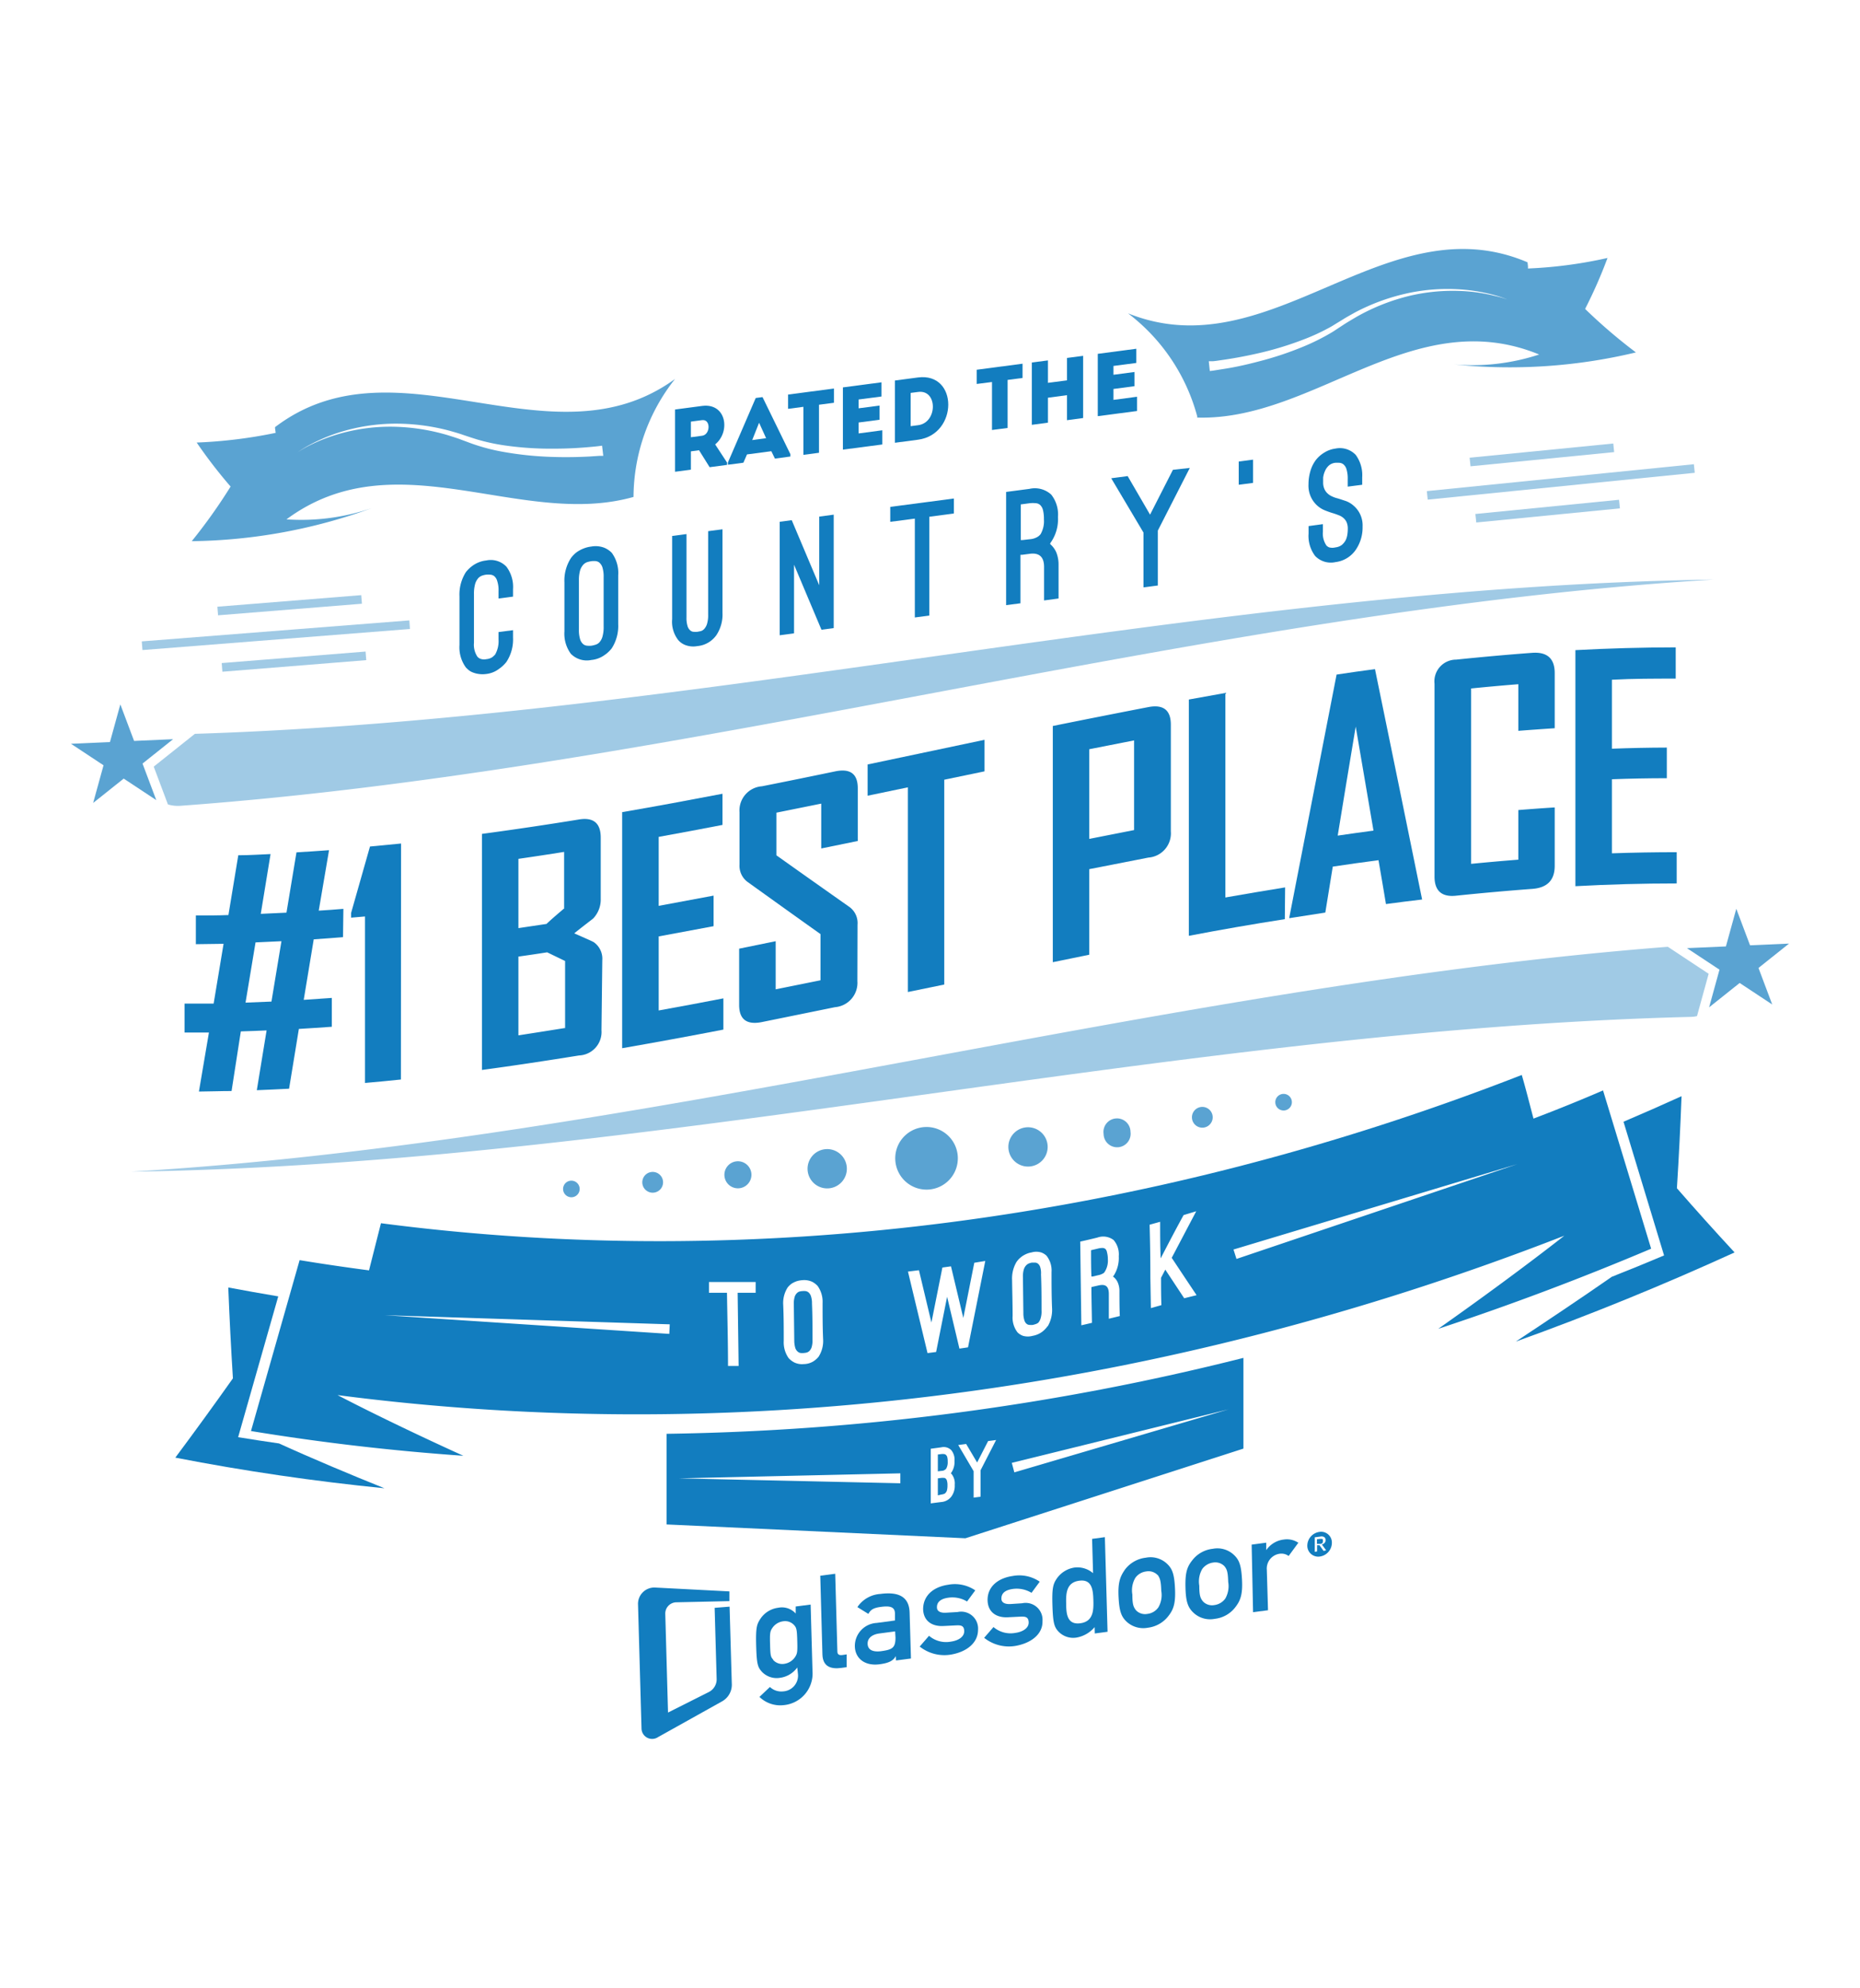 <svg width="249" xmlns="http://www.w3.org/2000/svg" viewBox="0 0 249 266"><defs><style>.cls-1{fill:#127dbf;}.cls-2{fill:#a0cae5;}.cls-3{fill:#5aa3d2;}</style></defs><title>TRL-Badge-Glassdoor</title><g id="Badge-Glassdoor"><path id="door" class="cls-1" d="M85.41,214.63l.47,16.67a1.42,1.42,0,0,0,2.21,1.16l8.58-4.79a2.54,2.54,0,0,0,1.3-2.23L97.67,215l-2,.16.27,9.54a1.91,1.91,0,0,1-1.06,1.73l-5.45,2.74-.37-13.23a1.51,1.51,0,0,1,1.42-1.52l7.17-.16,0-1.3-10-.52A2.19,2.19,0,0,0,85.41,214.63Z"/><g id="glassdoor"><path class="cls-1" d="M106.73,223.14a3.39,3.39,0,0,1-2.29,1.38,2.73,2.73,0,0,1-2.43-.79c-.55-.62-.71-.94-.78-3.47s.09-2.91.59-3.67a3.36,3.36,0,0,1,2.35-1.44,2.47,2.47,0,0,1,2.35.77l0-.94,2-.26.25,8.9a4.25,4.25,0,0,1-3.87,4.56,4,4,0,0,1-3.23-1.1l1.4-1.33a2.22,2.22,0,0,0,1.76.59,2.12,2.12,0,0,0,2-2.26Zm-3.22-1a1.64,1.64,0,0,0,1.49.51,2.09,2.09,0,0,0,1.43-.9c.31-.46.34-.72.3-2.18s-.09-1.73-.42-2.1a1.63,1.63,0,0,0-1.47-.51,2.07,2.07,0,0,0-1.45.9c-.31.46-.34.72-.3,2.2S103.17,221.72,103.51,222.09Z"/><path class="cls-1" d="M109.81,210.86l2-.26.29,10.4c0,.42.25.53.7.47l.54-.08,0,1.71-.72.1c-1.34.18-2.47-.14-2.52-1.79Z"/><path class="cls-1" d="M119.92,221.47H120c-.36.78-1,1.07-2.24,1.24-2,.27-3.28-.8-3.32-2.39a3.09,3.09,0,0,1,2.91-3.14l2.46-.33,0-.9c0-.86-.55-1.1-1.87-.92-1,.13-1.38.37-1.69.94l-1.47-.91a4,4,0,0,1,3.07-1.76c2.27-.3,3.86.24,3.92,2.5l.18,6.14-2,.26Zm-.09-3.16-2.12.28c-1.08.15-1.58.71-1.56,1.38s.48,1.13,1.73,1c1.54-.21,2-.41,2-1.83Z"/><path class="cls-1" d="M124.37,218.9a3.51,3.51,0,0,0,2.93.78c1-.14,1.8-.64,1.78-1.42s-.51-.78-1.15-.75l-1.63.08c-1.53.08-2.67-.67-2.72-2.24,0-1.86,1.41-3,3.34-3.28a4.87,4.87,0,0,1,3.64.75l-1.1,1.49a3.81,3.81,0,0,0-2.49-.51c-1.17.16-1.56.68-1.54,1.31,0,.4.31.76,1.24.7l1.52-.09a2.26,2.26,0,0,1,2.74,2.38c0,1.79-1.59,3-3.72,3.33a5.31,5.31,0,0,1-4.09-1.09Z"/><path class="cls-1" d="M133,217.73a3.51,3.51,0,0,0,2.93.78c1-.14,1.8-.64,1.78-1.41s-.51-.79-1.15-.76l-1.63.08c-1.53.08-2.67-.67-2.72-2.24-.05-1.86,1.41-3,3.34-3.28a4.84,4.84,0,0,1,3.64.76l-1.1,1.49a3.81,3.81,0,0,0-2.49-.52c-1.18.16-1.56.69-1.54,1.32,0,.39.31.75,1.23.7l1.53-.1a2.26,2.26,0,0,1,2.74,2.38c.05,1.79-1.59,3-3.72,3.34a5.31,5.31,0,0,1-4.09-1.1Z"/><path class="cls-1" d="M146.54,217.74a4.11,4.11,0,0,1-2.38,1.39,2.72,2.72,0,0,1-2.51-.85c-.52-.58-.69-1.16-.76-3.42s.07-2.85.55-3.57a3.51,3.51,0,0,1,2.46-1.53,3.23,3.23,0,0,1,2.43.76l-.13-4.59,1.71-.23.36,12.66-1.71.23Zm-3.81-3.13c0,1.43.17,2.85,1.91,2.61s1.77-1.76,1.73-3.1-.17-2.82-1.89-2.59S142.69,213.21,142.73,214.61Z"/><path class="cls-1" d="M150.63,210a4.07,4.07,0,0,1,2.76-1.55,3.22,3.22,0,0,1,2.82.79c.73.68,1,1.4,1.09,3.37s-.21,2.78-.89,3.65a4.08,4.08,0,0,1-2.75,1.56,3.29,3.29,0,0,1-2.83-.8c-.72-.68-1-1.4-1.09-3.39S150,210.9,150.63,210Zm4.32.75a1.7,1.7,0,0,0-1.51-.46,2.08,2.08,0,0,0-1.46.87,3.31,3.31,0,0,0-.39,2.22c0,1.34.15,1.69.51,2.13a1.68,1.68,0,0,0,1.5.46,2.08,2.08,0,0,0,1.47-.87,3.29,3.29,0,0,0,.39-2.22C155.42,211.57,155.3,211.23,155,210.78Z"/><path class="cls-1" d="M159.6,208.81a4,4,0,0,1,2.75-1.55,3.22,3.22,0,0,1,2.82.8c.73.68,1,1.4,1.1,3.36s-.22,2.79-.9,3.66a4,4,0,0,1-2.75,1.55,3.25,3.25,0,0,1-2.82-.79c-.73-.68-1.05-1.4-1.1-3.39S158.91,209.68,159.6,208.81Zm4.3.76a1.7,1.7,0,0,0-1.5-.47,2.15,2.15,0,0,0-1.46.87,3.34,3.34,0,0,0-.39,2.23c0,1.34.15,1.68.51,2.12a1.68,1.68,0,0,0,1.5.47,2.15,2.15,0,0,0,1.47-.87,3.33,3.33,0,0,0,.39-2.23C164.38,210.36,164.26,210,163.9,209.57Z"/><path class="cls-1" d="M167.56,206.7l1.95-.26,0,1h0a3.31,3.31,0,0,1,2.36-1.42,2.75,2.75,0,0,1,1.94.43l-1.3,1.77a1.62,1.62,0,0,0-1.2-.3,2,2,0,0,0-1.72,2.15l.16,5.41-2,.26Z"/></g><path class="cls-1" d="M177.09,206.34a.32.32,0,0,0,0-.18.27.27,0,0,0,0-.15.25.25,0,0,0-.1-.08l-.14,0h-.15l-.4.05v.62l.32,0,.19,0a.44.44,0,0,0,.16-.06A.23.23,0,0,0,177.09,206.34Z"/><path class="cls-1" d="M176.61,205a1.88,1.88,0,0,0-1.6,1.87,1.46,1.46,0,0,0,1.7,1.42,1.87,1.87,0,0,0,1.59-1.87A1.44,1.44,0,0,0,176.61,205Zm.58,2.54-.55-.76-.32,0,0,.83-.31.05,0-1.94.75-.1a.71.71,0,0,1,.51.07.43.43,0,0,1,.18.39.48.48,0,0,1-.14.4.72.72,0,0,1-.35.2l.57.78Z"/><path class="cls-1" d="M45.92,125.41c-1.3.11-2.61.2-3.92.29-.45,2.7-.89,5.4-1.34,8.1l3.76-.26v3.86c-1.47.11-2.94.2-4.41.29-.43,2.66-.87,5.31-1.31,8-1.44.08-2.88.14-4.32.2q.65-4,1.31-8c-1.15.05-2.3.1-3.45.13L31,146c-1.46,0-2.91.06-4.37.07.45-2.63.9-5.27,1.34-7.9l-3.26,0V134.3c1.3,0,2.59,0,3.89,0,.44-2.67.89-5.35,1.33-8l-3.71.05v-3.84c1.45,0,2.91,0,4.36-.06l1.32-8c1.44,0,2.88-.1,4.32-.16-.44,2.68-.88,5.37-1.31,8l3.44-.16c.45-2.69.89-5.38,1.34-8.07,1.45-.09,2.91-.18,4.36-.29l-1.38,8.09q1.65-.1,3.3-.24Zm-8.25.54-3.46.16c-.45,2.68-.89,5.37-1.34,8.06l3.47-.14C36.78,131.34,37.23,128.65,37.67,126Z"/><path class="cls-1" d="M53.67,144.46c-1.6.17-3.2.32-4.81.46V122.64L47,122.8v-.62q1.27-4.44,2.53-8.9l4.16-.4Z"/><path class="cls-1" d="M80.52,137.86a3.14,3.14,0,0,1-3,3.38c-4.35.7-8.7,1.36-13,1.94V111.59q6.48-.87,13-1.93c1.93-.31,2.9.49,2.9,2.43v8.13a3.69,3.69,0,0,1-1,2.68c-.1.1-1,.76-2.55,2,1.65.72,2.53,1.11,2.63,1.19a2.7,2.7,0,0,1,1.13,2.41Zm-5-16.26V114q-3.06.49-6.12.93v9.27l3.76-.56C73.91,122.93,74.7,122.27,75.48,121.6Zm.13,16v-9l-2.4-1.16c-1.28.2-2.56.39-3.85.57v10.54Q72.5,138.07,75.61,137.57Z"/><path class="cls-1" d="M96.84,137.78q-6.77,1.31-13.55,2.49V108.68c4.48-.77,8.95-1.6,13.43-2.46v4.17c-2.85.55-5.7,1.09-8.54,1.6v9.23l7.35-1.37v4.09q-3.68.7-7.35,1.37v9.91q4.33-.78,8.66-1.62Z"/><path class="cls-1" d="M114.78,131.29a3.27,3.27,0,0,1-3,3.49q-4.91,1-9.83,2-3,.58-3-2.3v-7.53l4.89-1v6.44l6-1.21V125q-4.89-3.48-9.79-7A2.68,2.68,0,0,1,99,115.7v-7a3.24,3.24,0,0,1,3-3.48c3.28-.65,6.56-1.32,9.83-2q3-.61,3,2.25v7.07l-4.89,1v-6l-6,1.21v5.71q4.9,3.48,9.79,6.92a2.66,2.66,0,0,1,1.07,2.35Z"/><path class="cls-1" d="M131.8,103.22l-5.39,1.12v27.41l-4.87,1V105.36l-5.39,1.12V102.3L131.8,99Z"/><path class="cls-1" d="M156.74,111.25a3.25,3.25,0,0,1-3,3.51l-7.92,1.55v11.45l-4.88,1V97.15q6.39-1.29,12.8-2.53c2-.38,3,.41,3,2.34Zm-4.92-.17v-12l-6,1.18v12Z"/><path class="cls-1" d="M172,123q-6.42,1-12.85,2.23V93.61l4.89-.88V120.1q4-.7,8-1.35Z"/><path class="cls-1" d="M190.38,120.37c-1.61.19-3.23.39-4.84.61-.33-2-.66-3.91-1-5.87q-3.06.4-6.12.86l-1,6.15-4.82.75v-.09q3.17-16.27,6.33-32.51c1.71-.26,3.42-.5,5.14-.73Q187.24,104.93,190.38,120.37Zm-6.51-9.22q-1.2-7-2.38-13.92-1.22,7.29-2.41,14.59C180.68,111.59,182.27,111.36,183.87,111.15Z"/><path class="cls-1" d="M208.13,115.86c0,1.93-1,2.94-3,3.09q-5.08.38-10.19.91c-1.93.21-2.9-.64-2.9-2.57V91.5a2.91,2.91,0,0,1,2.9-3.23c3.4-.35,6.8-.66,10.19-.91,2-.14,3,.77,3,2.71v7.38c-1.62.11-3.24.22-4.87.35V91.56q-3.16.25-6.32.57V115.6q3.15-.31,6.32-.56V108.4c1.63-.13,3.25-.25,4.87-.35Z"/><path class="cls-1" d="M224.46,118.22q-6.78,0-13.56.37V87q6.72-.36,13.43-.37v4.18c-2.85,0-5.69,0-8.54.15v9.23q3.68-.14,7.35-.15v4.1q-3.67,0-7.35.14v9.91q4.34-.15,8.67-.15Z"/><path class="cls-1" d="M65.1,90.19a3.62,3.62,0,0,1-1,0,3.25,3.25,0,0,1-.76-.19,1.92,1.92,0,0,1-.57-.31,3.71,3.71,0,0,1-.4-.37,4.57,4.57,0,0,1-.86-3V79.81a5.58,5.58,0,0,1,.86-3.25,4.58,4.58,0,0,1,1-.93A3.84,3.84,0,0,1,65.1,75a2.89,2.89,0,0,1,2.7.84,4.5,4.5,0,0,1,.88,3v1l-1.94.25v-1a3.91,3.91,0,0,0-.18-1.35,1.3,1.3,0,0,0-.42-.66,1,1,0,0,0-.55-.18,2.5,2.5,0,0,0-.49,0,2.86,2.86,0,0,0-.5.11,1.4,1.4,0,0,0-.54.32,2.05,2.05,0,0,0-.44.77,4.83,4.83,0,0,0-.17,1.41v6.51a2.88,2.88,0,0,0,.47,1.87,1.07,1.07,0,0,0,.37.26,1.42,1.42,0,0,0,.81.06,1.74,1.74,0,0,0,.81-.27,2.74,2.74,0,0,0,.38-.36,3.63,3.63,0,0,0,.45-2v-1l1.94-.25v1a5.47,5.47,0,0,1-.88,3.24,4.53,4.53,0,0,1-1,.94A3.45,3.45,0,0,1,65.1,90.19Z"/><path class="cls-1" d="M79.15,88.32a3,3,0,0,1-1.73-.16,3,3,0,0,1-1-.67,4.55,4.55,0,0,1-.86-3V77.94a5.53,5.53,0,0,1,.86-3.24,3.34,3.34,0,0,1,.4-.47,3.08,3.08,0,0,1,.57-.46,4.49,4.49,0,0,1,.76-.38,4,4,0,0,1,1-.25,3.26,3.26,0,0,1,1.75.16,3.05,3.05,0,0,1,1,.68,4.55,4.55,0,0,1,.86,3v6.53a5.55,5.55,0,0,1-.86,3.24,4.14,4.14,0,0,1-1,.93A3.62,3.62,0,0,1,79.15,88.32Zm0-13.22a4.2,4.2,0,0,0-.5.11,1.32,1.32,0,0,0-.54.33,2,2,0,0,0-.44.75,4.71,4.71,0,0,0-.17,1.4v6.53a4.2,4.2,0,0,0,.17,1.36,1.4,1.4,0,0,0,.44.65,1,1,0,0,0,.54.18,2.64,2.64,0,0,0,.5,0,3,3,0,0,0,.49-.11A1.26,1.26,0,0,0,80.2,86a1.93,1.93,0,0,0,.44-.76,4.65,4.65,0,0,0,.17-1.41V77.25a4.22,4.22,0,0,0-.17-1.35,1.41,1.41,0,0,0-.44-.64,1,1,0,0,0-.56-.18A2.5,2.5,0,0,0,79.15,75.1Z"/><path class="cls-1" d="M93.35,86.46a3,3,0,0,1-1.63-.15,2.39,2.39,0,0,1-.92-.65,4,4,0,0,1-.82-2.8V71.72l1.92-.25V82.61a3.73,3.73,0,0,0,.15,1.2,1.21,1.21,0,0,0,.38.57.74.74,0,0,0,.47.17,3.19,3.19,0,0,0,.45,0l.45-.09a1,1,0,0,0,.47-.29,1.79,1.79,0,0,0,.38-.68,4,4,0,0,0,.15-1.23V71.08l1.92-.25V82a5,5,0,0,1-.82,3,3.57,3.57,0,0,1-.92.89A3.49,3.49,0,0,1,93.35,86.46Z"/><path class="cls-1" d="M106.3,84.75l-1.92.26V69.82l1.61-.21,3.68,8.71V69.13l1.94-.26V84.05l-1.64.22-3.67-8.7Z"/><path class="cls-1" d="M127.7,68.71l-3.29.44V82.37l-1.94.26V69.4l-3.29.43v-2l8.52-1.12Z"/><path class="cls-1" d="M140.57,72.79a3.12,3.12,0,0,1,.85,1.16,4.38,4.38,0,0,1,.29,1.65v4.49l-1.94.26V75.86c0-1.33-.64-1.92-1.92-1.75l-1,.13-.24,0v6.49l-1.92.25V65.83l3.12-.41a3.24,3.24,0,0,1,2.92.77,4.29,4.29,0,0,1,.9,3,5.42,5.42,0,0,1-.9,3.31l-.09.12A.63.63,0,0,1,140.57,72.79Zm-2.72-.63a2.35,2.35,0,0,0,1.07-.33,1.72,1.72,0,0,0,.38-.34,3.48,3.48,0,0,0,.45-2,4.8,4.8,0,0,0-.12-1.21,1.42,1.42,0,0,0-.36-.68.94.94,0,0,0-.59-.26,4,4,0,0,0-.83,0l-1.2.16v4.77l.24,0Z"/><path class="cls-1" d="M159.28,62.62,155,71v7.35l-1.92.25V71.27L148.76,64l2.2-.29,3,5.16,3.06-6Z"/><path class="cls-1" d="M165.83,61.76l1.92-.25v3.11l-1.92.25Z"/><path class="cls-1" d="M178.78,75.22a2.91,2.91,0,0,1-2.72-.82,4.44,4.44,0,0,1-.88-3v-1l1.92-.26v1a2.83,2.83,0,0,0,.47,1.86,1.07,1.07,0,0,0,.37.25,1.67,1.67,0,0,0,.84,0,1.72,1.72,0,0,0,.88-.35,2.18,2.18,0,0,0,.5-.64,2.59,2.59,0,0,0,.22-.78,4.81,4.81,0,0,0,.05-.71,2.12,2.12,0,0,0-.16-.89,1.65,1.65,0,0,0-.43-.57,2,2,0,0,0-.59-.35q-.33-.13-.66-.24l-.36-.11c-.22-.07-.5-.17-.83-.3a3.5,3.5,0,0,1-1-.6,3.57,3.57,0,0,1-1.23-2.89,6.17,6.17,0,0,1,.26-1.8,4.6,4.6,0,0,1,.73-1.47,4.18,4.18,0,0,1,1.15-1,3.7,3.7,0,0,1,1.46-.52,2.93,2.93,0,0,1,2.72.84,4.58,4.58,0,0,1,.87,3v1l-1.94.25v-1a4.22,4.22,0,0,0-.17-1.35,1.31,1.31,0,0,0-.44-.66,1,1,0,0,0-.55-.18,3.55,3.55,0,0,0-.49,0,1.52,1.52,0,0,0-.92.41,2.14,2.14,0,0,0-.5.76,2.92,2.92,0,0,0-.22.83c0,.27,0,.47,0,.61a2.16,2.16,0,0,0,.17.9,1.77,1.77,0,0,0,.43.6,2.07,2.07,0,0,0,.6.39,3.43,3.43,0,0,0,.7.25l.33.1.79.26a3.2,3.2,0,0,1,1,.58,3.46,3.46,0,0,1,1.26,2.86,5.28,5.28,0,0,1-.85,3A3.85,3.85,0,0,1,178.78,75.22Z"/><path class="cls-1" d="M97.33,61.9v.31L95,62.52l-1.42-2.27-1.09.15v2.45l-2.12.28V54.8L94,54.32c3.24-.42,3.83,3.45,1.74,5.15ZM94,56.22l-1.51.2v2.09l1.51-.2C95.11,58.16,95.17,56.08,94,56.22Z"/><path class="cls-1" d="M103.26,60.38l-3.26.43-.48,1.11-2.07.27v-.31l3.72-8.62.91-.12,3.73,7.64v.31l-2.07.28Zm-1.64-3.81-.92,2.32,1.86-.25Z"/><path class="cls-1" d="M105.5,54.71V52.8l6.14-.81V53.9l-2,.26v6.43l-2.09.28V54.44Z"/><path class="cls-1" d="M118,53.06l-3.06.4v1.18l2.81-.37v1.9l-2.81.37V58l3.17-.42v1.9l-5.27.69V51.84l5.16-.68Z"/><path class="cls-1" d="M122.91,58.84l-3.11.41V50.92l3.11-.41C128.29,49.83,128.29,58.11,122.91,58.84Zm-1-1.81,1-.13c2.63-.34,2.63-4.8,0-4.45l-1,.13Z"/><path class="cls-1" d="M130.75,51.38v-1.9l6.14-.81v1.91l-2,.26v6.43l-2.09.27V51.12Z"/><path class="cls-1" d="M145,55.94l-2.16.29V52.88l-2.55.34v3.34l-2.16.29V48.51l2.16-.28v3l2.55-.33v-3l2.16-.28Z"/><path class="cls-1" d="M152.12,48.57l-3.06.4v1.18l2.81-.37v1.9l-2.81.37v1.46l3.16-.42V55l-5.26.69V47.35l5.16-.68Z"/><path class="cls-1" d="M37.25,173.48c-2.24-.38-4.46-.77-6.69-1.19q.24,6.08.62,12.16-3.78,5.34-7.71,10.61,13.86,2.69,28,4.1c-4.46-1.79-9.73-4-14.12-6q-2.74-.39-5.47-.84Z"/><path class="cls-1" d="M66.35,171.68l.25.12,0-.1Z"/><path class="cls-1" d="M197.87,157.9l.37-.25-.39.14Z"/><path class="cls-1" d="M232.21,167.6q-3.93-4.24-7.72-8.59.39-6.18.62-12.32-3.87,1.76-7.77,3.42L222.77,168q-3.47,1.47-7,2.86c-4.19,2.92-8.82,6-12.85,8.67Q217.72,174.21,232.21,167.6Z"/><path class="cls-1" d="M188.09,156l.24-.18-.25.09Z"/><path class="cls-2" d="M26.09,98.2l-5.51,4.39,1.9,5.06a4.73,4.73,0,0,0,1.69.18c68.41-5,136.82-26.08,205.22-30.27C161.62,78.54,93.85,96.07,26.09,98.2Z"/><path class="cls-2" d="M223.28,126.7c-68.57,5.34-137.14,26-205.71,30.09,69.56-1,139.14-18.94,208.71-20.71a3.82,3.82,0,0,0,.9-.11l1.56-5.66Z"/><polygon class="cls-3" points="16.11 94.26 17.95 99.15 23.17 98.92 19.08 102.18 20.92 107.07 16.56 104.19 12.47 107.45 13.86 102.41 9.5 99.53 14.72 99.3 16.11 94.26"/><polygon class="cls-3" points="232.44 121.61 234.28 126.5 239.5 126.27 235.41 129.53 237.25 134.42 232.89 131.54 228.8 134.8 230.19 129.76 225.83 126.88 231.05 126.65 232.44 121.61"/><path class="cls-3" d="M113.36,156.19a2.63,2.63,0,1,1-2.84-2.41A2.63,2.63,0,0,1,113.36,156.19Z"/><path class="cls-3" d="M100.59,157.06a1.81,1.81,0,1,1-2-1.65A1.81,1.81,0,0,1,100.59,157.06Z"/><path class="cls-3" d="M88.76,158.1a1.39,1.39,0,1,1-1.5-1.27A1.39,1.39,0,0,1,88.76,158.1Z"/><path class="cls-3" d="M77.6,159.07a1.11,1.11,0,0,1-2.21.18,1.11,1.11,0,1,1,2.21-.18Z"/><path class="cls-3" d="M119.86,155.34a4.19,4.19,0,1,1,4.52,3.84A4.19,4.19,0,0,1,119.86,155.34Z"/><path class="cls-3" d="M135,153.69a2.63,2.63,0,1,1,2.84,2.41A2.63,2.63,0,0,1,135,153.69Z"/><path class="cls-3" d="M147.74,151.74a1.81,1.81,0,1,1,3.6-.29,1.81,1.81,0,1,1-3.6.29Z"/><path class="cls-3" d="M159.57,149.63a1.39,1.39,0,1,1,1.5,1.27A1.39,1.39,0,0,1,159.57,149.63Z"/><path class="cls-3" d="M170.73,147.6a1.11,1.11,0,1,1,1.19,1A1.11,1.11,0,0,1,170.73,147.6Z"/><path class="cls-1" d="M126.63,194.69a.47.47,0,0,0-.27-.11,1.88,1.88,0,0,0-.33,0l-.48.06v2.25l.48-.06a.81.81,0,0,0,.64-.3,1.7,1.7,0,0,0,.2-.94,2.3,2.3,0,0,0-.06-.6A.61.61,0,0,0,126.63,194.69Z"/><path class="cls-1" d="M126.62,197.88a.36.36,0,0,0-.26-.11,1.82,1.82,0,0,0-.33,0l-.48.06v2.27L126,200a1.76,1.76,0,0,0,.33-.07.5.5,0,0,0,.27-.18.76.76,0,0,0,.18-.36,2.53,2.53,0,0,0,.06-.62,2,2,0,0,0-.07-.61A.58.58,0,0,0,126.62,197.88Z"/><path class="cls-1" d="M89.24,191.87V204l40,1.85,37.22-12V181.71A334.66,334.66,0,0,1,89.24,191.87Zm31.29,6.62-29.65-.66,29.65-.67Zm6.85-1.25a2,2,0,0,1,.43,1.45,2.42,2.42,0,0,1-.43,1.55A1.86,1.86,0,0,1,126,201l-.48.06-.92.12v-7.31l1.4-.19a1.43,1.43,0,0,1,1.35.38,2,2,0,0,1,.43,1.44,2.53,2.53,0,0,1-.43,1.57l-.07.1A.28.28,0,0,1,127.38,197.24Zm3.89-.49v3.54l-.93.12v-3.54l-2.06-3.5,1.06-.14,1.47,2.48,1.47-2.87,1.07-.14Zm4.52.28-.34-1.27,29-7.16Z"/><polygon class="cls-2" points="226.76 62.12 191.01 65.72 191.13 66.86 226.88 63.27 226.76 62.12"/><polygon class="cls-2" points="215.97 59.35 196.74 61.25 196.86 62.4 216.09 60.5 215.97 59.35"/><polygon class="cls-2" points="216.86 68.03 197.63 69.92 197.51 68.78 216.74 66.88 216.86 68.03"/><polygon class="cls-2" points="18.98 85.83 54.8 83.02 54.88 84.17 19.07 86.99 18.98 85.83"/><polygon class="cls-2" points="29.1 81.19 48.36 79.64 48.45 80.79 29.19 82.34 29.1 81.19"/><polygon class="cls-2" points="29.77 89.89 49.03 88.34 48.94 87.19 29.68 88.73 29.77 89.89"/><path class="cls-1" d="M209.47,165.31h0l-3.69-13.78Z"/><path class="cls-1" d="M148,167.15a.63.63,0,0,0-.44-.15,2.5,2.5,0,0,0-.61.09l-.89.21c0,1.17,0,2.35.05,3.52l.18,0,.71-.17a2,2,0,0,0,.79-.32A2.21,2.21,0,0,0,148,170a2.77,2.77,0,0,0,.31-1.5,3.35,3.35,0,0,0-.11-.89A.9.9,0,0,0,148,167.15Z"/><path class="cls-1" d="M108.56,173.44a1.15,1.15,0,0,0-.33-.5.86.86,0,0,0-.41-.17,2.28,2.28,0,0,0-.36,0,1.8,1.8,0,0,0-.37.05.75.75,0,0,0-.39.21,1.17,1.17,0,0,0-.32.53,3.12,3.12,0,0,0-.11,1l.06,4.83a3.55,3.55,0,0,0,.14,1,1.08,1.08,0,0,0,.34.5.74.74,0,0,0,.4.17,2.42,2.42,0,0,0,.37,0,3.06,3.06,0,0,0,.36-.05.91.91,0,0,0,.4-.21,1.27,1.27,0,0,0,.32-.54,3.19,3.19,0,0,0,.11-1c0-1.61,0-3.22-.07-4.83A2.94,2.94,0,0,0,108.56,173.44Z"/><path class="cls-1" d="M139.24,169.52a.91.91,0,0,0-.33-.45.69.69,0,0,0-.41-.11l-.36,0a2.93,2.93,0,0,0-.37.1,1.09,1.09,0,0,0-.4.27,1.38,1.38,0,0,0-.32.58,3.26,3.26,0,0,0-.11,1l.06,4.82a3,3,0,0,0,.15,1,.9.9,0,0,0,.33.46.68.68,0,0,0,.4.11,2,2,0,0,0,.37,0,2.54,2.54,0,0,0,.36-.1A1.12,1.12,0,0,0,139,177a1.49,1.49,0,0,0,.31-.59,3,3,0,0,0,.12-1.05c0-1.6,0-3.21-.07-4.82A2.71,2.71,0,0,0,139.24,169.52Z"/><path class="cls-1" d="M214.6,145.92q-4.64,2-9.31,3.77c-.52-1.95-1-3.9-1.57-5.84C153.63,163.38,101.05,170.22,51,163.69L49.4,170c-3.1-.41-6.2-.86-9.29-1.37L33.6,191.5q14.09,2.31,28.43,3.31c-5.46-2.47-12.18-5.68-16.84-8.12h0c53.83,7,110.37-.34,164.23-21.33-5.11,4-11.38,8.59-16.88,12.46v0q14.37-4.74,28.5-10.72Q217.83,156.52,214.6,145.92ZM89.6,178.5,51.51,176l38.15,1.22Zm9.28,4.29H97.46c0-3.27-.09-6.53-.14-9.79l-2.41,0c0-.48,0-1,0-1.44,2.08,0,4.17,0,6.25,0,0,.48,0,1,0,1.44-.8,0-1.61,0-2.41,0C98.79,176.27,98.84,179.53,98.88,182.79Zm10.71-1.24a3,3,0,0,1-.71.63,2.52,2.52,0,0,1-1.28.36,2.37,2.37,0,0,1-1.29-.23,2.84,2.84,0,0,1-.73-.56,3.66,3.66,0,0,1-.66-2.3c0-1.61,0-3.22-.07-4.83a3.87,3.87,0,0,1,.6-2.34,2.74,2.74,0,0,1,.29-.31,2,2,0,0,1,.42-.3,3.25,3.25,0,0,1,.56-.24,3.6,3.6,0,0,1,.72-.12,2.56,2.56,0,0,1,1.29.22,2.63,2.63,0,0,1,.73.56,3.62,3.62,0,0,1,.66,2.28c0,1.6,0,3.21.07,4.82A3.93,3.93,0,0,1,109.59,181.55Zm20-1.25-1.15.17-1.65-6.94-1.47,7.39-1.15.15q-1.31-5.44-2.62-10.91l1.47-.18q.83,3.48,1.67,7l1.47-7.36,1.15-.16,1.65,6.91,1.47-7.39,1.47-.24Zm10.65-2.83a3.46,3.46,0,0,1-.71.74,3,3,0,0,1-1.29.55,2.37,2.37,0,0,1-1.29,0,2,2,0,0,1-.73-.46,3.22,3.22,0,0,1-.66-2.19c0-1.61-.05-3.21-.07-4.82a4.3,4.3,0,0,1,.6-2.43,4.16,4.16,0,0,1,.29-.36,3.92,3.92,0,0,1,.42-.36,3.29,3.29,0,0,1,.56-.32,2.85,2.85,0,0,1,.73-.22,2.28,2.28,0,0,1,1.29,0,2,2,0,0,1,.72.44,3.17,3.17,0,0,1,.67,2.18c0,1.61,0,3.21.07,4.82A4.33,4.33,0,0,1,140.27,177.47Zm8.2-1c0-1.11,0-2.21,0-3.31s-.5-1.36-1.44-1.13l-.71.16-.18.05c0,1.59.05,3.19.07,4.78l-1.42.33-.15-11.2c.77-.17,1.53-.35,2.3-.54a2.3,2.3,0,0,1,2.17.33,2.93,2.93,0,0,1,.69,2.17,4.36,4.36,0,0,1-.63,2.52l-.07.1a.34.34,0,0,1-.08.09,1.92,1.92,0,0,1,.64.79,2.84,2.84,0,0,1,.23,1.19c0,1.1,0,2.21.05,3.31Zm10.09-2.74L156,169.9l-.57,1.09c0,1.22,0,2.44.05,3.66l-1.41.4L154,171h0v0q0-3.56-.1-7.11l1.41-.39c0,1.63,0,3.26.07,4.89,1-1.92,2-3.85,3.07-5.79l1.69-.51q-1.65,3.13-3.28,6.23,1.67,2.52,3.33,5Zm7-5.26-.4-1.26,38-11.43Zm43.9-3.19-3.69-13.78,3.69,13.78Z"/><path class="cls-3" d="M212.2,41.34a63.43,63.43,0,0,0,3-6.82,59.58,59.58,0,0,1-10.65,1.41h0l0-.32-.06-.51h0c-19-8.1-34.37,14.51-53.48,6.83a25.67,25.67,0,0,1,9.28,13.85s-.05.07,0,.1c15.72.44,28.9-15.37,45.76-8.44a28.75,28.75,0,0,1-11.37,1.33A72.39,72.39,0,0,0,219,47.16,71.85,71.85,0,0,1,212.2,41.34ZM200,39.57a22.13,22.13,0,0,0-4.69-.64,25.25,25.25,0,0,0-6.62.66,27.49,27.49,0,0,0-7.07,2.8c-.56.33-1.11.65-1.66,1l-.81.53c-.28.19-.55.37-.83.54a29.2,29.2,0,0,1-3.43,1.75,43.9,43.9,0,0,1-6.43,2.17c-1.92.51-3.54.83-4.69,1l-1.33.21-.48.06-.14-1.31.45,0c.3,0,.74-.08,1.31-.16,1.12-.16,2.72-.42,4.62-.85a43.68,43.68,0,0,0,6.36-1.92A27,27,0,0,0,178,43.82c.28-.15.55-.32.82-.49l.84-.51c.54-.35,1.14-.67,1.72-1a27.81,27.81,0,0,1,7.29-2.63,25.4,25.4,0,0,1,6.72-.47,23.43,23.43,0,0,1,4.7.78,13.47,13.47,0,0,1,1.7.58A13.28,13.28,0,0,0,200,39.57Z"/><path class="cls-3" d="M36.92,58c0-.28-.07-.56-.1-.84l.09.76V58Z"/><path class="cls-3" d="M90.37,50.71c-16.65,12.12-37.11-6.05-53.55,6.45,0,.28.07.56.1.84h0v-.08a63.72,63.72,0,0,1-10.59,1.3,65.23,65.23,0,0,0,4.54,5.89,72.36,72.36,0,0,1-5.2,7.31A72.79,72.79,0,0,0,49.76,68,29.15,29.15,0,0,1,38.35,69.5c14.65-10.84,31.33,1.27,46.46-3,0,0,0-.06,0-.09A25.58,25.58,0,0,1,90.37,50.71ZM80.28,61l-1.35.09c-1.16.06-2.81.12-4.8.06a44.92,44.92,0,0,1-6.75-.68,25.79,25.79,0,0,1-3.73-.94q-.46-.15-.93-.33l-.92-.34c-.61-.24-1.22-.42-1.84-.62a27.38,27.38,0,0,0-7.51-1.14,24.85,24.85,0,0,0-6.61.84,23.22,23.22,0,0,0-4.43,1.68,13.23,13.23,0,0,0-1.55.9,12.75,12.75,0,0,1,1.53-.95,23.3,23.3,0,0,1,4.39-1.82,25.47,25.47,0,0,1,6.66-1.05,27.83,27.83,0,0,1,7.7.93c.63.18,1.29.36,1.9.58l.93.31.91.29a26.64,26.64,0,0,0,3.64.79,43.26,43.26,0,0,0,6.62.44c2,0,3.57-.11,4.7-.21.57-.05,1-.09,1.31-.13l.45-.06L80.76,61Z"/></g></svg>